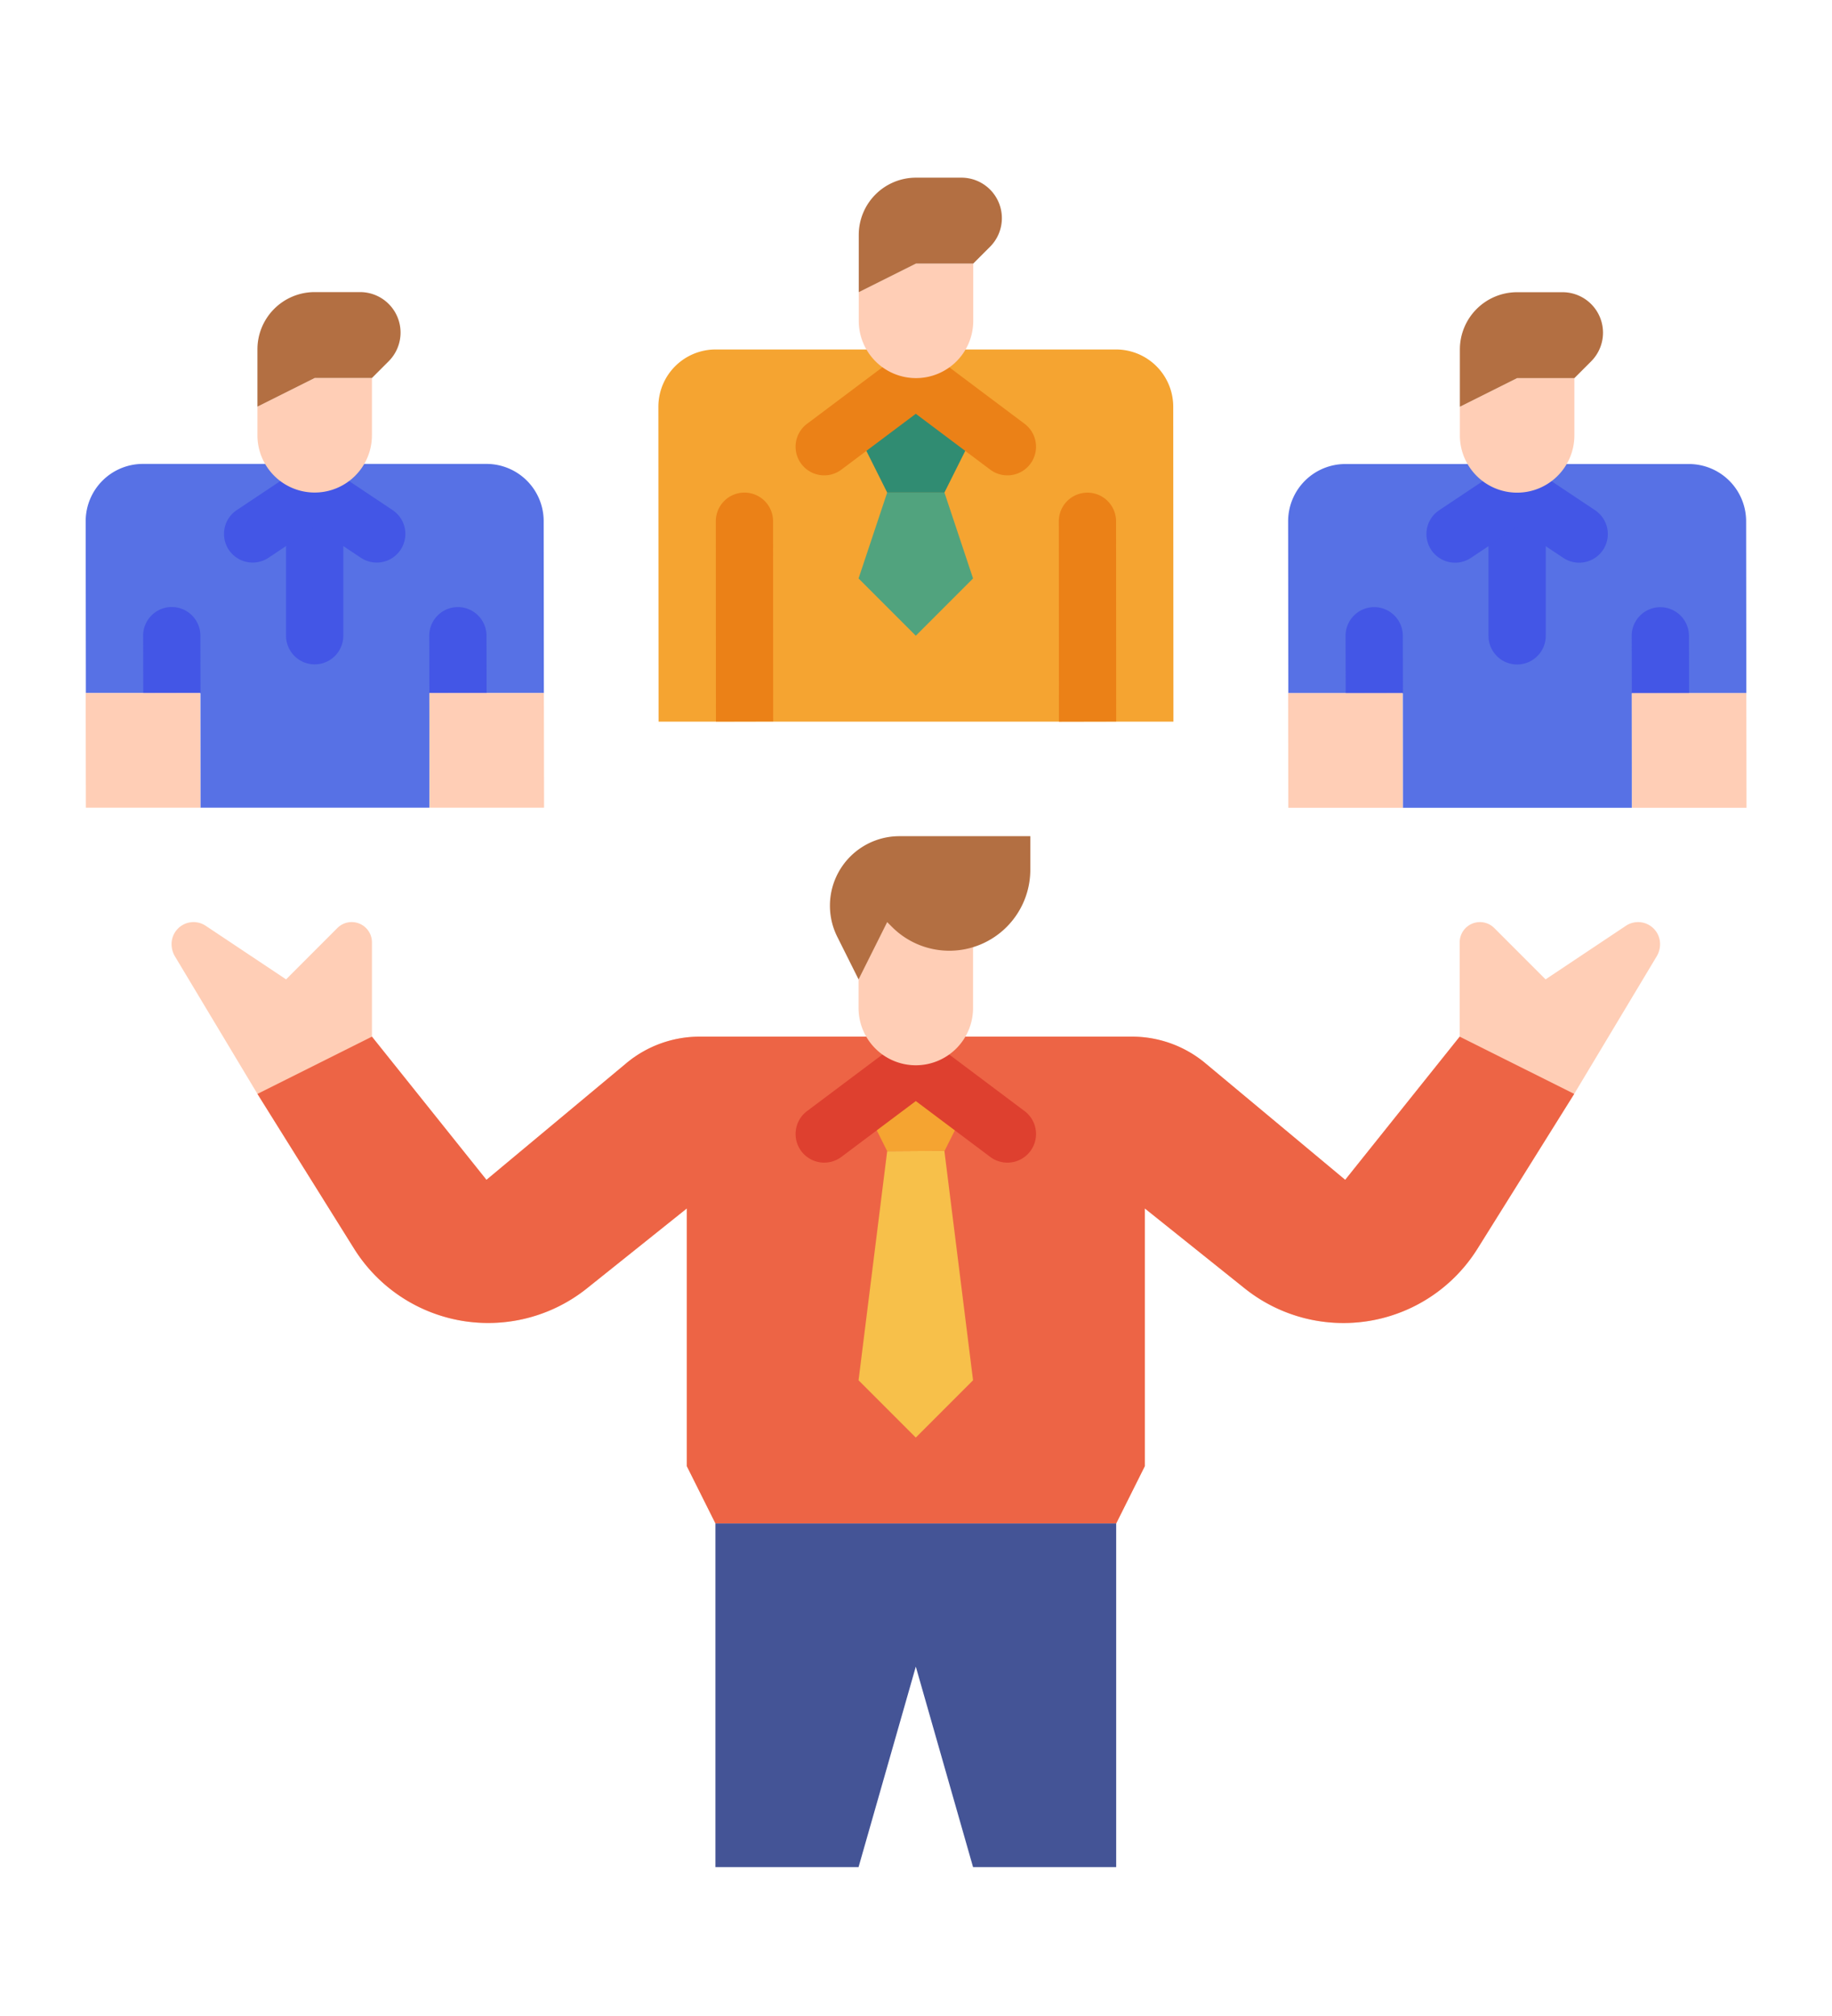 <svg id="flat" height="110" viewBox="0 0 512 512" width="100" xmlns="http://www.w3.org/2000/svg"><path d="m311.892 72.032a16 16 0 0 1 16 16l.054 87.968h-143.892l-.054-87.968a16 16 0 0 1 16-16z" fill="#f5a431"/><path d="m200.09 175.982-.036-55.95a8 8 0 0 1 7.982-8.018 8 8 0 0 1 8.018 7.982l.036 55.95z" fill="#eb8117"/><path d="m295.946 176-.036-55.95a8 8 0 0 1 7.982-8.018 8 8 0 0 1 8.018 7.982l.036 55.95z" fill="#eb8117"/><path d="m135.946 104a16 16 0 0 1 16 16l.054 48.032h-32v32h-64v-32h-32l-.054-48.032a16 16 0 0 1 16-16z" fill="#5771e5"/><path d="m87.946 160a8 8 0 0 1 -8-8v-40h16v40a8 8 0 0 1 -8 8z" fill="#4356e6"/><path d="m463.95 238.142a6.646 6.646 0 0 1 -.96 3.45l-23.04 38.41-27.02 43.23a44.183 44.183 0 0 1 -65.09 11.08l-27.89-22.31v72l-8 16h-112l-8-16v-72l-27.9 22.31a44.203 44.203 0 0 1 -65.09-11.08l-27.01-43.23-23.05-38.41a6.735 6.735 0 0 1 -.95-3.45 6.137 6.137 0 0 1 9.54-5.11l22.46 14.97 14.34-14.35a5.66 5.66 0 0 1 9.66 4v26.35l32 40 39.1-32.59a32.001 32.001 0 0 1 20.48-7.41h120.83a32.008 32.008 0 0 1 20.49 7.41l39.1 32.59 32-40v-26.35a5.657 5.657 0 0 1 9.65-4l14.35 14.35 22.45-14.97a6.145 6.145 0 0 1 9.55 5.11z" fill="#ffceb6"/><path d="m439.95 280.002-27.02 43.23a44.183 44.183 0 0 1 -65.09 11.08l-27.89-22.31v72l-8 16h-112l-8-16v-72l-27.9 22.31a44.203 44.203 0 0 1 -65.09-11.08l-27.01-43.23 32-16 32 40 39.1-32.59a32.001 32.001 0 0 1 20.48-7.41h120.83a32.008 32.008 0 0 1 20.49 7.41l39.1 32.59 32-40z" fill="#ed6445"/><path d="m264 295.892-.054.108 8 64-16 16-16-16 8-64z" fill="#f7c04a"/><path d="m247.946 296-8-16 16-8 16 8-7.946 15.892z" fill="#f5a431"/><path d="m276.747 297.6-20.8-15.6-20.8 15.6a8 8 0 0 1 -11.2-1.6 8 8 0 0 1 1.6-11.2l25.6-19.2a7.998 7.998 0 0 1 9.6 0l25.6 19.2a8 8 0 0 1 1.6 11.2 8 8 0 0 1 -11.2 1.6z" fill="#de402f"/><path d="m239.946 496 16-56 16 56h40v-96h-112v96z" fill="#445496"/><path d="m100.853 130.219-12.906-8.604-12.906 8.604a8 8 0 0 1 -11.094-2.219 8 8 0 0 1 2.219-11.094l17.344-11.562a8 8 0 0 1 8.875 0l17.344 11.562a8 8 0 0 1 2.219 11.094 8 8 0 0 1 -11.094 2.219z" fill="#4356e6"/><path d="m40.036 168.032-.036-16.032a8 8 0 0 1 7.982-8.018 8 8 0 0 1 8.018 7.982l.036 16.032z" fill="#4356e6"/><path d="m120 168.05-.036-16.032a8 8 0 0 1 7.982-8.018 8 8 0 0 1 8.018 7.982l.036 16.032z" fill="#4356e6"/><path d="m263.946 112 8 24-16 16-16-16 8-24z" fill="#51a37e"/><path d="m247.946 112-8-16 16.054-15.968 15.946 15.968-8 16z" fill="#308c72"/><path d="m271.946 224.032v31.968a16 16 0 0 1 -16 16 16 16 0 0 1 -16-16v-31.968z" fill="#ffceb6"/><path d="m239.946 248-5.95-11.9a19.416 19.416 0 0 1 -2.05-8.683 19.416 19.416 0 0 1 19.416-19.416h36.584v9.373a22.627 22.627 0 0 1 -22.627 22.627 22.627 22.627 0 0 1 -16-6.627l-1.373-1.373-8 16z" fill="#b36f42"/><path d="m55.946 168h-32l.054 32.032h32z" fill="#ffceb6"/><path d="m152 168h-32l.054 32.032h32z" fill="#ffceb6"/><path d="m87.946 112a16 16 0 0 1 -16-16v-8l16-8h16v16a16 16 0 0 1 -16 16z" fill="#ffceb6"/><path d="m103.946 80 4.686-4.686a11.314 11.314 0 0 0 3.314-8 11.314 11.314 0 0 0 -11.314-11.314h-12.686a16 16 0 0 0 -16 16v16l16-8z" fill="#b36f42"/><path d="m472 104.032a16 16 0 0 1 16 16l.054 48.032h-32v32h-64v-32h-32l-.054-48.032a16 16 0 0 1 16-16z" fill="#5771e5"/><g fill="#4356e6"><path d="m424 160.032a8 8 0 0 1 -8-8v-40h16v40a8 8 0 0 1 -8 8z"/><path d="m436.907 130.251-12.906-8.604-12.906 8.604a8 8 0 0 1 -11.094-2.219 8 8 0 0 1 2.219-11.094l17.344-11.562a8 8 0 0 1 8.875 0l17.344 11.562a8 8 0 0 1 2.219 11.094 8 8 0 0 1 -11.094 2.219z"/><path d="m376.09 168.064-.036-16.032a8 8 0 0 1 7.982-8.018 8 8 0 0 1 8.018 7.982l.036 16.032z"/><path d="m456.054 168.082-.036-16.032a8 8 0 0 1 7.982-8.018 8 8 0 0 1 8.018 7.982l.036 16.032z"/></g><path d="m392 168.032h-32l.054 32.032h32z" fill="#ffceb6"/><path d="m488.054 168.032h-32l.054 32.032h32z" fill="#ffceb6"/><path d="m424 112.032a16 16 0 0 1 -16-16v-8l16-8h16v16a16 16 0 0 1 -16 16z" fill="#ffceb6"/><path d="m440 80.032 4.686-4.686a11.314 11.314 0 0 0 3.314-8 11.314 11.314 0 0 0 -11.314-11.314h-12.686a16 16 0 0 0 -16 16v16l16-8z" fill="#b36f42"/><path d="m276.747 105.6-20.8-15.6-20.8 15.6a8 8 0 0 1 -11.2-1.6 8 8 0 0 1 1.6-11.2l25.6-19.2a7.998 7.998 0 0 1 9.6 0l25.6 19.2a8 8 0 0 1 1.6 11.2 8 8 0 0 1 -11.2 1.6z" fill="#eb8117"/><path d="m256 80.032a16 16 0 0 1 -16-16v-8l16-8h16v16a16 16 0 0 1 -16 16z" fill="#ffceb6"/><path d="m272 48.032 4.686-4.686a11.314 11.314 0 0 0 3.314-8 11.314 11.314 0 0 0 -11.314-11.314h-12.686a16 16 0 0 0 -16 16v16l16-8z" fill="#b36f42"/></svg>